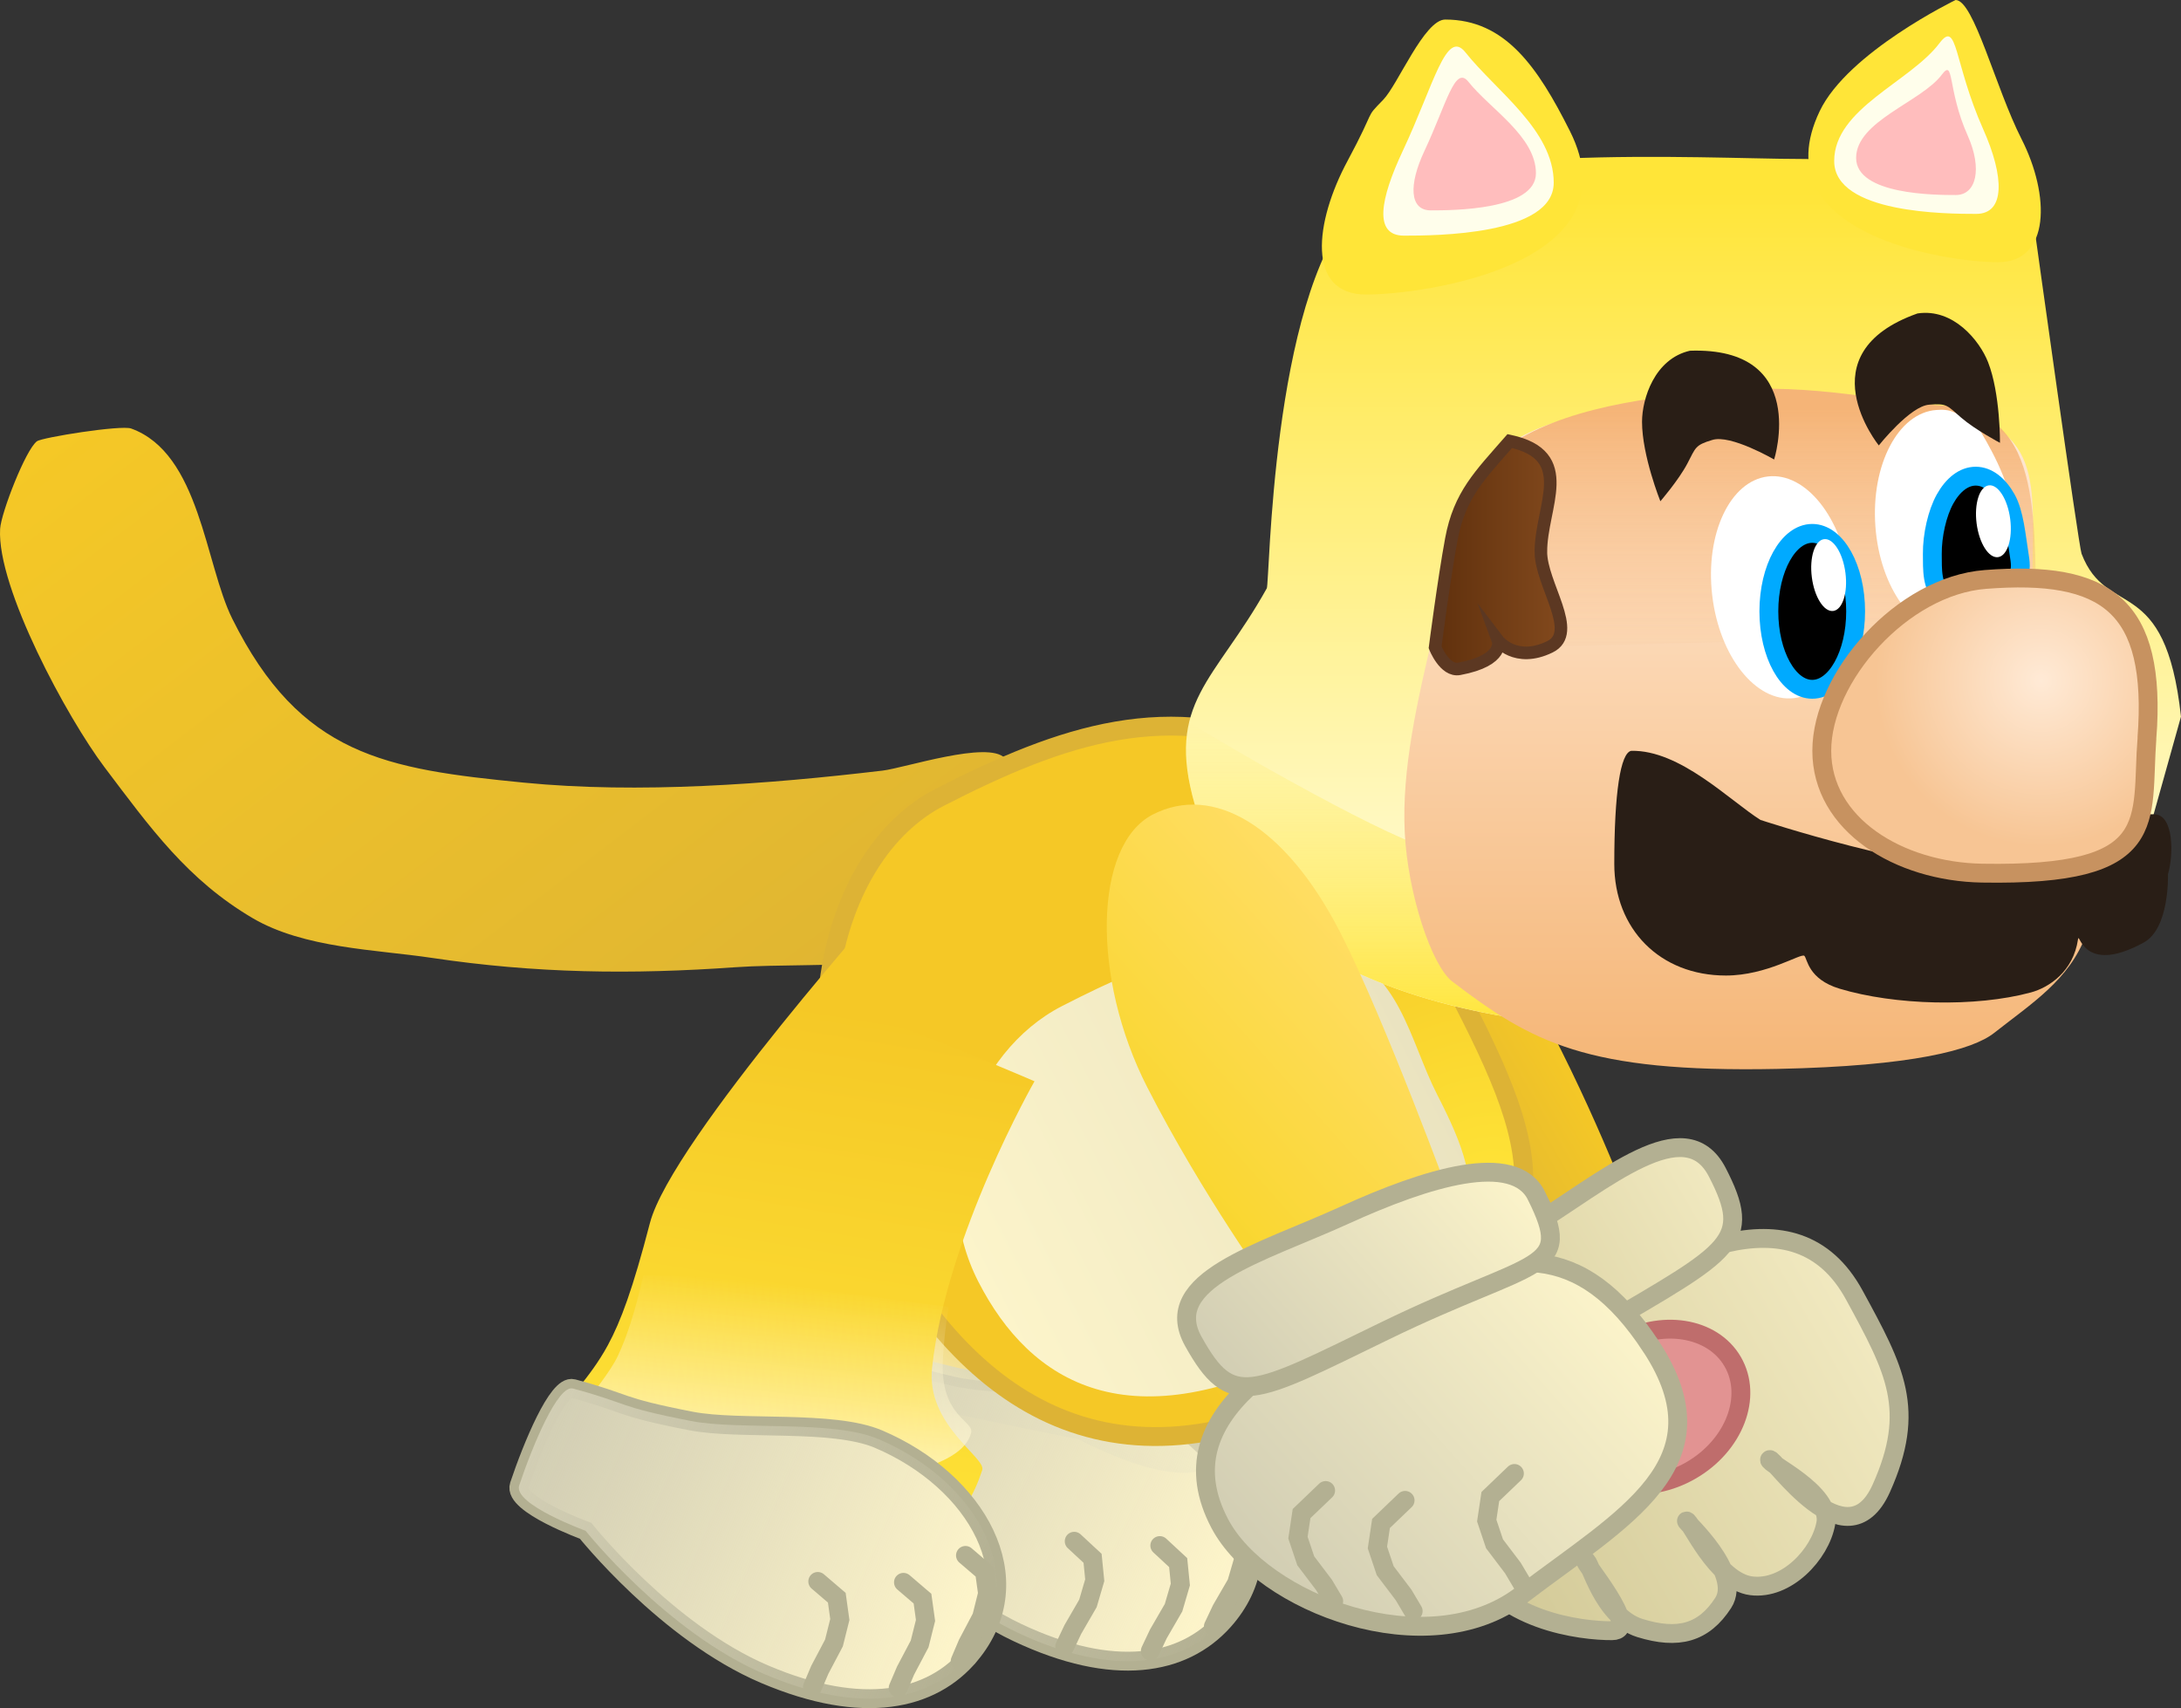 <svg version="1.1" xmlns="http://www.w3.org/2000/svg" xmlns:xlink="http://www.w3.org/1999/xlink" width="173.436" height="135.845" viewBox="0,0,173.436,135.845"><rect x="0" y="0" width="173.436" height="135.845" fill="#333333" stroke="none"/><defs><linearGradient x1="157.105" y1="152.265" x2="204.979" y2="214.75" gradientUnits="userSpaceOnUse" id="color-1"><stop offset="0" stop-color="#f5c826"/><stop offset="1" stop-color="#deb433"/></linearGradient><linearGradient x1="244.967" y1="216.324" x2="261.594" y2="206.682" gradientUnits="userSpaceOnUse" id="color-2"><stop offset="0" stop-color="#d6ad38"/><stop offset="1" stop-color="#f5c826"/></linearGradient><linearGradient x1="256.895" y1="252.27" x2="289.011" y2="233.646" gradientUnits="userSpaceOnUse" id="color-3"><stop offset="0" stop-color="#d2c997"/><stop offset="1" stop-color="#f1e9c0"/></linearGradient><linearGradient x1="251.578" y1="237.123" x2="277.186" y2="222.273" gradientUnits="userSpaceOnUse" id="color-4"><stop offset="0" stop-color="#d2c997"/><stop offset="1" stop-color="#f1e9c0"/></linearGradient><linearGradient x1="237.417" y1="207.169" x2="217.95" y2="248.345" gradientUnits="userSpaceOnUse" id="color-5"><stop offset="0" stop-color="#d6ad38"/><stop offset="1" stop-color="#f5c826"/></linearGradient><linearGradient x1="226.5" y1="228.233" x2="218.894" y2="244.32" gradientUnits="userSpaceOnUse" id="color-6"><stop offset="0" stop-color="#f6efca" stop-opacity="0"/><stop offset="1" stop-color="#f6efca"/></linearGradient><linearGradient x1="203.655" y1="238.204" x2="238.769" y2="254.805" gradientUnits="userSpaceOnUse" id="color-7"><stop offset="0" stop-color="#d2ceb4"/><stop offset="1" stop-color="#d2ceb4" stop-opacity="0"/></linearGradient><radialGradient cx="258.77" cy="223.737" r="28.004" gradientUnits="userSpaceOnUse" id="color-8"><stop offset="0" stop-color="#ffe538"/><stop offset="1" stop-color="#f5c826"/></radialGradient><linearGradient x1="253.231" y1="211.987" x2="217.904" y2="230.11" gradientUnits="userSpaceOnUse" id="color-9"><stop offset="0" stop-color="#eae3c0"/><stop offset="1" stop-color="#fcf4ca"/></linearGradient><linearGradient x1="206.553" y1="208.099" x2="199.308" y2="252.417" gradientUnits="userSpaceOnUse" id="color-10"><stop offset="0" stop-color="#f5c826"/><stop offset="1" stop-color="#ffe538"/></linearGradient><linearGradient x1="201.957" y1="230.129" x2="200.166" y2="247.25" gradientUnits="userSpaceOnUse" id="color-11"><stop offset="0" stop-color="#fff7d1" stop-opacity="0"/><stop offset="1" stop-color="#fff7d1"/></linearGradient><linearGradient x1="274.685" y1="142.966" x2="274.685" y2="209.888" gradientUnits="userSpaceOnUse" id="color-12"><stop offset="0" stop-color="#ffe538"/><stop offset="1" stop-color="#fffeeb"/></linearGradient><linearGradient x1="272.854" y1="185.454" x2="272.854" y2="209.888" gradientUnits="userSpaceOnUse" id="color-13"><stop offset="0" stop-color="#ffe538" stop-opacity="0"/><stop offset="1" stop-color="#ffe538"/></linearGradient><linearGradient x1="269.277" y1="160.307" x2="269.277" y2="213.047" gradientUnits="userSpaceOnUse" id="color-14"><stop offset="0" stop-color="#ffead6"/><stop offset="1" stop-color="#f5b677"/></linearGradient><linearGradient x1="267.01" y1="160.603" x2="267.01" y2="180.485" gradientUnits="userSpaceOnUse" id="color-15"><stop offset="0" stop-color="#f5b477"/><stop offset="1" stop-color="#f5b477" stop-opacity="0"/></linearGradient><linearGradient x1="252.408" y1="172.008" x2="264.149" y2="172.008" gradientUnits="userSpaceOnUse" id="color-16"><stop offset="0" stop-color="#5a2c0a"/><stop offset="1" stop-color="#82491d"/></linearGradient><radialGradient cx="302.325" cy="182.134" r="13.171" gradientUnits="userSpaceOnUse" id="color-17"><stop offset="0" stop-color="#ffead6"/><stop offset="1" stop-color="#f7c594"/></radialGradient><linearGradient x1="231.01" y1="219.303" x2="248.95" y2="203.307" gradientUnits="userSpaceOnUse" id="color-18"><stop offset="0" stop-color="#f9d62e"/><stop offset="1" stop-color="#ffdd63"/></linearGradient><linearGradient x1="241.595" y1="254.732" x2="268.108" y2="231.091" gradientUnits="userSpaceOnUse" id="color-19"><stop offset="0" stop-color="#d1cdb3"/><stop offset="1" stop-color="#fcf4ca"/></linearGradient><linearGradient x1="238.171" y1="238.921" x2="259.496" y2="219.907" gradientUnits="userSpaceOnUse" id="color-20"><stop offset="0" stop-color="#d1cdb3"/><stop offset="1" stop-color="#fcf4ca"/></linearGradient><linearGradient x1="182.809" y1="242.224" x2="218.552" y2="257.423" gradientUnits="userSpaceOnUse" id="color-21"><stop offset="0" stop-color="#d2ceb4"/><stop offset="1" stop-color="#d2ceb4" stop-opacity="0"/></linearGradient></defs><g transform="translate(-140.019,-128.011)"><g data-paper-data="{&quot;isPaintingLayer&quot;:true}" fill-rule="nonzero" stroke-linejoin="miter" stroke-miterlimit="10" stroke-dasharray="" stroke-dashoffset="0" style="mix-blend-mode: normal"><path d="M222.904,200.978c-4.946,4.567 -18.065,3.505 -24.392,3.955c-8.279,0.589 -15.876,0.496 -24.187,-0.747c-4.409,-0.659 -10.122,-0.751 -14.214,-3.156c-5.168,-3.038 -8.125,-7.157 -11.788,-12.013c-2.941,-3.898 -8.566,-14.267 -8.295,-18.945c0.073,-1.26 2.032,-6.31 2.929,-6.968c0.42,-0.308 6.685,-1.305 7.49,-1.014c5.472,1.977 5.879,10.772 8.039,15.122c5.418,10.912 12.217,11.961 23.175,13.039c9.132,0.899 19.394,0.13 28.536,-0.954c1.768,-0.21 8.399,-2.407 9.723,-0.998c1.445,0.441 2.771,1.321 3.76,2.611c2.168,2.829 2.009,6.71 -0.173,9.342c-0.163,0.26 -0.362,0.503 -0.603,0.725z" data-paper-data="{&quot;origPos&quot;:null,&quot;origRot&quot;:0}" fill="url(#color-1)" stroke="none" stroke-width="0.5" stroke-linecap="butt"/><g data-paper-data="{&quot;origRot&quot;:0}" stroke-linecap="butt"><path d="M243.352,195.186c4.635,-2.603 13.54,3.124 18.306,11.611c4.766,8.487 8.029,17.267 8.029,17.267l-13.819,7.971c0,0 -9.078,-12.36 -12.911,-19.186c-4.766,-8.487 -4.24,-15.059 0.395,-17.662z" data-paper-data="{&quot;origRot&quot;:0,&quot;origPos&quot;:null}" fill="url(#color-2)" stroke="none" stroke-width="0"/><g data-paper-data="{&quot;origPos&quot;:null}" stroke="#b3b092" stroke-width="1.5"><path d="M264.638,232.986c7.967,-4.968 18.1,-10.672 22.837,-1.982c3.239,5.942 4.958,9.103 2.15,15.365c-2.809,6.262 -8.65,-2.616 -8.885,-2.272c-0.199,0.292 4.917,2.602 4.471,5.062c-0.445,2.46 -3.139,5.324 -5.929,4.969c-2.79,-0.355 -4.866,-5.262 -5.153,-5.155c-0.105,0.039 4.472,4.12 2.92,6.517c-1.552,2.397 -3.583,2.934 -6.613,1.998c-3.029,-0.935 -3.983,-5.445 -4.333,-5.363c-0.27,0.063 4.487,5.554 2.115,5.574c-2.371,0.02 -9.244,-0.759 -11.445,-5.897c-4.087,-9.539 -0.103,-13.849 7.864,-18.817z" data-paper-data="{&quot;origRot&quot;:0}" fill="url(#color-3)"/><path d="M261.585,225.674c6.156,-3.827 12.433,-9.394 14.993,-4.438c2.863,5.545 1.065,6.226 -9.15,12.231c-11.636,6.841 -12.169,10.006 -15.603,4.08c-2.005,-3.46 3.604,-8.047 9.76,-11.874z" data-paper-data="{&quot;origRot&quot;:0}" fill="url(#color-4)"/></g><path d="M268.662,234.879c3.438,-1.993 7.531,-1.356 9.143,1.423c1.612,2.779 0.132,6.648 -3.306,8.642c-3.438,1.993 -7.531,1.356 -9.143,-1.423c-1.612,-2.779 -0.132,-6.648 3.306,-8.642z" fill="#e29392" stroke="#bf6d6c" stroke-width="1.5"/></g><g data-paper-data="{&quot;origRot&quot;:0}"><path d="M236.514,237.423c-1.724,4.232 2.177,8.053 1.594,8.911c-2.36,3.472 -5.39,5.271 -12.439,4.098c-8.732,-1.454 -14.538,-4.825 -19.523,-12.14c-3.396,-4.982 1.864,-5.412 6.085,-9.717c1.515,-1.545 3.132,-3.737 5.898,-8.417c3.458,-5.852 12.02,-15.44 12.02,-15.44c0,0 5.168,1.546 9.96,3.724c4.717,2.204 8.488,6.349 8.488,6.349c0,0 -8.097,12.85 -12.083,22.632z" data-paper-data="{&quot;origPos&quot;:null}" fill="url(#color-5)" stroke="none" stroke-width="0" stroke-linecap="butt"/><path d="M237.301,256.932c-3.186,3.541 -8.709,4.538 -16.386,0.909c-7.677,-3.629 -13.784,-11.964 -13.784,-11.964c0,0 -5.696,-2.335 -5.134,-3.814c1.163,-3.061 3.386,-7.902 4.577,-7.531c4.399,1.368 3.356,1.559 9.293,2.955c3.844,0.904 11.25,0.335 14.82,2.023c7.677,3.629 11.858,11.592 6.613,17.423z" data-paper-data="{&quot;origPos&quot;:null}" fill="#fff6cb" stroke="#b3b092" stroke-width="1.5" stroke-linecap="butt"/><path d="M236.514,237.423c-1.724,4.232 1.129,5.617 0.546,6.475c-2.36,3.472 -11.252,-1.423 -11.252,-1.423c0,0 -5.926,-1.142 -19.345,-4.032c-3.396,-4.982 1.547,-5.563 5.768,-9.867c1.119,-1.141 2.293,-2.635 3.945,-5.223c2.502,1.272 5.03,2.511 7.623,3.645c4.648,2.031 9.113,5.592 14.093,6.753c-1.048,2.11 -0.568,1.683 -1.379,3.673z" data-paper-data="{&quot;origPos&quot;:null}" fill="url(#color-6)" stroke="none" stroke-width="0" stroke-linecap="butt"/><path d="M237.301,256.932c-3.186,3.541 -8.709,4.538 -16.386,0.909c-7.677,-3.629 -13.784,-11.964 -13.784,-11.964c0,0 -5.696,-2.335 -5.134,-3.814c1.163,-3.061 3.386,-7.902 4.577,-7.531c4.399,1.368 3.356,1.559 9.293,2.955c3.844,0.904 11.25,0.335 14.82,2.023c7.677,3.629 11.858,11.592 6.613,17.423z" data-paper-data="{&quot;origPos&quot;:null}" fill="url(#color-7)" stroke="#b3b092" stroke-width="0" stroke-linecap="butt"/><path d="M225.441,250.585l1.461,1.355l0.173,1.741l-0.541,1.846l-1.207,2.084l-0.641,1.356" fill="none" stroke="#b3b092" stroke-width="1.5" stroke-linecap="round"/><path d="M232.248,250.927l1.461,1.355l0.173,1.741l-0.541,1.846l-1.207,2.084l-0.641,1.356" fill="none" stroke="#b3b092" stroke-width="1.5" stroke-linecap="round"/><path d="M237.26,248.982l1.461,1.355l0.173,1.741l-0.541,1.846l-1.207,2.084l-0.641,1.356" fill="none" stroke="#b3b092" stroke-width="1.5" stroke-linecap="round"/></g><g data-paper-data="{&quot;origRot&quot;:0}" stroke-linecap="butt"><path d="M246.55,238.044c-18.661,10.013 -30.186,0.748 -37.119,-12.765c-6.932,-13.513 -3.712,-29.228 5.33,-33.866c9.809,-5.032 18.219,-7.864 28.343,-3.501c7.543,3.25 9.536,12.49 13.284,19.798c6.932,13.513 8.453,20.52 -9.839,30.335z" data-paper-data="{&quot;origPos&quot;:null}" fill="url(#color-8)" stroke="#ddb335" stroke-width="1.5"/><path d="M244.579,235.136c-14.743,7.825 -22.635,2.848 -26.758,-5.188c-4.122,-8.036 -0.479,-18.268 6.649,-21.924c7.732,-3.966 14.244,-6.426 21.473,-4.452c5.386,1.471 6.15,7.181 8.379,11.527c4.122,8.036 4.709,12.366 -9.743,20.036z" fill="url(#color-9)" stroke="#d2ceb4" stroke-width="0"/></g><path d="M214.138,236.796c-0.489,4.543 4.315,7.14 3.991,8.125c-1.31,3.988 -3.726,6.554 -10.825,7.371c-8.794,1.012 -15.305,-0.626 -22.115,-6.281c-4.639,-3.851 0.298,-5.717 3.168,-11.019c1.03,-1.903 1.979,-4.456 3.346,-9.718c1.709,-6.579 19.629,-26.602 19.629,-26.602c0,0 -4.064,9.481 0.735,11.199c3.787,1.355 10.218,4.133 10.218,4.133c0,0 -7.016,12.289 -8.147,22.791z" fill="url(#color-10)" stroke="none" stroke-width="0" stroke-linecap="butt"/><path d="M214.996,236.154c-0.226,4.564 2.512,4.822 2.245,5.824c-1.078,4.057 -13.476,3.968 -13.476,3.968c0,0 -18.837,0.516 -19.322,-0.694c-1.077,-2.692 3.479,-6.782 4.709,-9.408c0.69,-1.473 1.314,-3.31 2.032,-6.397c8.163,-0.029 16.146,1.482 24.269,2.501c-0.228,1.403 -0.389,2.815 -0.458,4.206z" fill="url(#color-11)" stroke="none" stroke-width="0" stroke-linecap="butt"/><g><path d="M311.121,193.337c-7.678,18.585 -19.249,16.479 -39.301,16.479c-20.052,0 -33.684,-7.005 -36.79,-17.819c-2.343,-8.159 1.588,-9.783 5.725,-17.196c0.236,-0.423 0.346,-22.813 6.895,-30.191c4.76,-5.362 28.259,-3.959 35.429,-3.959c0,0 13.362,-0.154 18.742,5.655c0,0 3.492,25.128 3.726,25.738c2.02,5.269 6.657,1.449 7.907,12.959z" fill="url(#color-12)" stroke="none" stroke-width="0" stroke-linecap="butt"/><path d="M271.82,209.816c-20.052,0 -33.684,-7.005 -36.79,-17.819c-0.797,-2.776 -0.868,-4.795 -0.452,-6.544c3.389,2.137 16.428,9.636 19.79,10.233c13.833,2.458 20.917,1.61 34.365,1.753c13.447,0.142 13.881,-0.504 21.058,-1.166c-7.673,15.419 -19.044,13.543 -37.972,13.543z" fill="url(#color-13)" stroke="none" stroke-width="0" stroke-linecap="butt"/><path d="M277.815,159.67c8.102,-0.588 17.168,0.742 19.295,1.551c6.382,2.427 3.989,7.868 4.675,17.577c0.696,9.846 7.563,14.33 4.114,23.579c-1.33,3.566 -4.321,5.432 -7.311,7.787c-1.696,1.336 -6.429,2.634 -17.217,2.856c-15.25,0.314 -19.574,-2.156 -25.861,-6.947c-1.641,-1.25 -3.556,-7 -3.786,-11.906c-0.23,-4.906 0.917,-10.171 2.452,-16.519c1.535,-6.347 0.313,-10.216 4.848,-13.665c4.534,-3.449 10.689,-3.726 18.791,-4.313z" data-paper-data="{&quot;origPos&quot;:null}" fill="url(#color-14)" stroke="none" stroke-width="0" stroke-linecap="butt"/><path d="M294.563,160.272c8.303,0.461 7.051,9.779 7.469,18.018c-1.379,0.216 -28.259,0.831 -48.446,1.421c0.573,-0.791 0.074,-1.427 0.59,-2.063c2.83,-3.493 0.332,-9.843 4.638,-13.352c4.306,-3.509 10.811,-4.589 18.157,-5.223c7.346,-0.635 13.095,0.95 17.592,1.2z" data-paper-data="{&quot;origPos&quot;:null}" fill="url(#color-15)" stroke="none" stroke-width="0" stroke-linecap="butt"/><path d="M300.124,169.073c0.352,4.889 -1.818,9.029 -4.848,9.247c-3.03,0.218 -5.771,-3.568 -6.124,-8.457c-0.352,-4.889 1.818,-9.029 4.848,-9.247c0.491,-0.035 0.922,-0.036 1.441,0.197c0.519,0.233 1.519,0.525 1.979,1.337c0.46,0.812 2.495,4.028 2.704,6.923z" data-paper-data="{&quot;origPos&quot;:null,&quot;origRot&quot;:0}" fill="#ffffff" stroke="none" stroke-width="0" stroke-linecap="butt"/><path d="M262.551,171.89c0,2.608 3.058,6.424 0.712,7.564c-2.729,1.327 -4.126,-0.51 -4.126,-0.51c0,0 0.582,1.576 -3.072,2.259c-1.173,0.219 -1.924,-1.711 -1.924,-1.711c0,0 0.689,-5.349 1.29,-8.593c0.654,-3.534 2.282,-5.102 4.645,-7.811c5.286,1.136 2.476,5.194 2.476,8.801z" fill="url(#color-16)" stroke="#5c3822" stroke-width="1" stroke-linecap="butt"/><path d="M287.101,174.078c0.571,4.868 -1.412,9.101 -4.429,9.455c-3.017,0.354 -5.925,-3.306 -6.496,-8.174c-0.571,-4.868 1.412,-9.101 4.429,-9.455c3.017,-0.354 5.925,3.306 6.496,8.174z" data-paper-data="{&quot;origPos&quot;:null,&quot;origRot&quot;:0}" fill="#ffffff" stroke="none" stroke-width="0" stroke-linecap="butt"/><path d="M284.131,170.43c0.952,0 1.814,0.695 2.439,1.817c0.624,1.122 1.011,2.672 1.011,4.383c0,1.711 -0.387,3.261 -1.011,4.383c-0.625,1.122 -1.487,1.817 -2.439,1.817c-0.952,0 -1.814,-0.695 -2.439,-1.817c-0.624,-1.122 -1.011,-2.672 -1.011,-4.383c0,-1.711 0.387,-3.261 1.011,-4.383c0.625,-1.122 1.487,-1.817 2.439,-1.817z" data-paper-data="{&quot;origPos&quot;:null}" fill="#000000" stroke="#00aaff" stroke-width="1.5" stroke-linecap="butt"/><path d="M297.13,165.88c0.952,0 1.814,0.695 2.439,1.817c0.624,1.122 0.775,2.904 1.011,4.383c0.083,0.539 0.233,1.323 -0.15,1.8c-0.483,0.577 -1.281,0.853 -2,1.1c-1.256,0.26 -2.748,1.037 -3.85,0.4c-0.966,-0.58 -0.89,-2.138 -0.9,-3.3c-0.013,-1.501 0.387,-3.261 1.011,-4.383c0.625,-1.122 1.487,-1.817 2.439,-1.817z" data-paper-data="{&quot;origPos&quot;:null}" fill="#000000" stroke="#00aaff" stroke-width="1.5" stroke-linecap="round"/><path d="M305.264,202.719c-0.371,2.548 -2.296,3.826 -3.742,4.218c-4.412,1.196 -10.839,1.022 -15.216,-0.297c-2.516,-0.758 -2.56,-2.385 -2.803,-2.613c-0.257,-0.24 -2.97,1.567 -6.239,1.567c-5.247,0 -8.875,-3.697 -8.875,-8.875c0,-5.678 0.493,-8.833 1.347,-8.996c3.88,-0.086 7.826,3.952 10.278,5.496c0,0 12.782,4.208 18.753,3.867c0,0 9.639,-4.511 12.626,-4.313c1.482,0.098 1.491,3.203 1.024,4.771c0,0 0.152,4.283 -1.921,5.422c-4.903,2.692 -5.125,-0.985 -5.232,-0.248z" data-paper-data="{&quot;origPos&quot;:null}" fill="#291e16" stroke="#321f12" stroke-width="0" stroke-linecap="butt"/><path d="M310.746,186.719c-0.5,6.618 1.27,10.982 -13.107,10.732c-6.626,-0.115 -12.75,-3.864 -12.75,-9.732c0,-5.868 6.393,-13.11 13,-13.625c9.627,-0.75 13.657,2.037 12.857,12.625z" data-paper-data="{&quot;origPos&quot;:null}" fill="url(#color-17)" stroke="#c79260" stroke-width="1.5" stroke-linecap="butt"/><path d="M285.069,170.89c0.369,-0.047 0.744,0.23 1.052,0.716c0.308,0.486 0.549,1.18 0.65,1.968c0.101,0.788 0.042,1.521 -0.133,2.068c-0.176,0.548 -0.469,0.91 -0.838,0.958c-0.369,0.047 -0.744,-0.23 -1.052,-0.716c-0.308,-0.486 -0.549,-1.18 -0.65,-1.968c-0.101,-0.788 -0.042,-1.521 0.133,-2.068c0.176,-0.548 0.469,-0.91 0.838,-0.958z" data-paper-data="{&quot;origPos&quot;:null,&quot;origRot&quot;:0}" fill="#ffffff" stroke="#00aaff" stroke-width="0" stroke-linecap="butt"/><path d="M298.172,166.611c0.369,-0.047 0.744,0.23 1.052,0.716c0.308,0.486 0.549,1.18 0.65,1.968c0.101,0.788 0.042,1.521 -0.133,2.068c-0.176,0.548 -0.469,0.91 -0.838,0.958c-0.369,0.047 -0.744,-0.23 -1.052,-0.716c-0.308,-0.486 -0.549,-1.18 -0.65,-1.968c-0.101,-0.788 -0.042,-1.521 0.133,-2.068c0.176,-0.548 0.469,-0.91 0.838,-0.958z" data-paper-data="{&quot;origPos&quot;:null,&quot;origRot&quot;:0}" fill="#ffffff" stroke="#00aaff" stroke-width="0" stroke-linecap="butt"/><path d="M276.179,163.001c-1.376,0.41 -1.311,0.605 -1.978,1.875c-0.689,1.311 -2.147,3 -2.147,3c0,0 -1.458,-3.627 -1.458,-6.319c0,-1.828 0.993,-5.014 3.811,-5.653c9.531,-0.321 6.694,8.651 6.694,8.651c0,0 -3.477,-2.023 -4.922,-1.553z" fill="#291e16" stroke="none" stroke-width="0" stroke-linecap="butt"/><path d="M293.44,160.195c-1.516,0.089 -4.016,3.241 -4.016,3.241c0,0 -5.915,-7.319 3.077,-10.497c2.857,-0.433 4.944,2.171 5.611,3.874c0.982,2.507 0.948,6.416 0.948,6.416c0,0 -1.973,-1.04 -3.093,-2.01c-1.085,-0.94 -1.096,-1.144 -2.526,-1.025z" data-paper-data="{&quot;index&quot;:null,&quot;origRot&quot;:0}" fill="#291e16" stroke="none" stroke-width="0" stroke-linecap="butt"/><g stroke="none" stroke-width="0" stroke-linecap="butt"><path d="M264.855,138.422c5.31,10.564 -11.433,13.012 -16.206,13.012c-4.774,0 -4.076,-5.778 -1.482,-10.606c2.377,-4.425 1.301,-3.29 2.851,-4.887c1.165,-1.201 3.265,-6.375 4.928,-6.375c4.774,0 7.357,3.778 9.909,8.857z" data-paper-data="{&quot;origPos&quot;:null}" fill="#ffe538"/><path d="M263.573,142.546c0,4.181 -9.464,4.206 -11.912,4.206c-2.448,0 -1.872,-2.954 -0.097,-6.729c2.493,-5.302 3.453,-9.782 4.987,-7.85c2.448,3.084 7.023,6.193 7.023,10.374z" data-paper-data="{&quot;origPos&quot;:null}" fill="#fffeeb"/><path d="M262.158,141.791c0,2.934 -6.641,2.951 -8.359,2.951c-1.718,0 -1.756,-2.073 -0.51,-4.721c1.749,-3.72 2.423,-6.864 3.499,-5.508c1.718,2.164 5.37,4.345 5.37,7.279z" data-paper-data="{&quot;origPos&quot;:null}" fill="#ffbdbd"/></g><g stroke="none" stroke-width="0" stroke-linecap="butt"><path d="M295.53,128.011c1.455,0 3.166,6.978 5.246,11.063c2.269,4.457 2.304,9.79 -1.873,9.79c-4.177,0 -18.827,-2.26 -14.181,-12.011c2.234,-4.688 10.809,-8.842 10.809,-8.842z" data-paper-data="{&quot;index&quot;:null}" fill="#ffe538"/><path d="M294.25,131.443c1.453,-1.931 1.115,1.548 3.478,6.85c1.683,3.775 1.76,6.729 -0.56,6.729c-2.321,0 -11.292,-0.025 -11.292,-4.206c0,-4.181 6.054,-6.29 8.374,-9.374z" data-paper-data="{&quot;origPos&quot;:null,&quot;index&quot;:null}" fill="#fffeeb"/><path d="M294.428,133.958c1.02,-1.355 0.41,1.121 2.068,4.842c1.181,2.649 0.676,4.721 -0.952,4.721c-1.628,0 -7.923,-0.017 -7.923,-2.951c0,-2.934 5.179,-4.448 6.808,-6.612z" data-paper-data="{&quot;origPos&quot;:null,&quot;index&quot;:null}" fill="#ffbdbd"/></g></g><g data-paper-data="{&quot;origRot&quot;:0}"><path d="M246.631,202.232c3.562,6.972 8.829,21.374 8.829,21.374l-14.289,7.095c0,0 -5.505,-7.578 -9.933,-16.246c-4.429,-8.668 -4.267,-19.254 0.466,-21.673c4.734,-2.419 10.498,0.782 14.927,9.45z" data-paper-data="{&quot;origRot&quot;:0,&quot;origPos&quot;:null}" fill="url(#color-18)" stroke="none" stroke-width="0" stroke-linecap="butt"/><path d="M271.333,235.125c6.084,9.301 -2.176,13.532 -10.326,19.741c-7.468,5.69 -20.644,0.662 -23.992,-5.69c-4.614,-8.755 5.746,-14.036 14.294,-17.92c8.548,-3.884 14.342,-4.815 20.023,3.869z" data-paper-data="{&quot;origRot&quot;:0,&quot;origPos&quot;:null}" fill="url(#color-19)" stroke="#b3b092" stroke-width="1.5" stroke-linecap="butt"/><path d="M262.202,223.112c3.033,6.14 0.103,4.832 -12.036,10.734c-10.656,5.181 -12.219,6.302 -15.251,0.847c-2.711,-4.876 5.401,-7.021 11.996,-10.028c6.595,-3.008 13.521,-5.139 15.292,-1.553z" data-paper-data="{&quot;origRot&quot;:0,&quot;origPos&quot;:null}" fill="url(#color-20)" stroke="#b3b092" stroke-width="1.5" stroke-linecap="butt"/><path d="M261.09,254.001l-0.766,-1.29l-1.459,-1.925l-0.619,-1.842l0.286,-1.915l1.915,-1.835" data-paper-data="{&quot;index&quot;:null,&quot;origRot&quot;:0}" fill="none" stroke="#b3b092" stroke-width="1.5" stroke-linecap="round"/><path d="M252.397,256.14l-0.766,-1.29l-1.459,-1.925l-0.619,-1.842l0.286,-1.915l1.915,-1.835" data-paper-data="{&quot;index&quot;:null,&quot;origRot&quot;:0}" fill="none" stroke="#b3b092" stroke-width="1.5" stroke-linecap="round"/><path d="M246.079,255.356l-0.766,-1.29l-1.459,-1.925l-0.619,-1.842l0.286,-1.915l1.915,-1.835" data-paper-data="{&quot;index&quot;:null,&quot;origRot&quot;:0}" fill="none" stroke="#b3b092" stroke-width="1.5" stroke-linecap="round"/></g><g stroke="#b3b092"><path d="M217.17,259.607c-3.043,3.665 -8.523,4.879 -16.337,1.556c-7.814,-3.323 -14.246,-11.41 -14.246,-11.41c0,0 -5.784,-2.108 -5.281,-3.608c1.041,-3.105 3.071,-8.029 4.276,-7.706c4.449,1.193 3.415,1.425 9.403,2.585c3.877,0.751 11.254,-0.11 14.889,1.435c7.814,3.323 12.307,11.114 7.297,17.148z" data-paper-data="{&quot;origPos&quot;:null}" fill="#fff6cb" stroke-width="1.5" stroke-linecap="butt"/><g><path d="M217.17,259.607c-3.043,3.665 -8.523,4.879 -16.337,1.556c-7.814,-3.323 -14.246,-11.41 -14.246,-11.41c0,0 -5.784,-2.108 -5.281,-3.608c1.041,-3.105 3.071,-8.029 4.276,-7.706c4.449,1.193 3.415,1.425 9.403,2.585c3.877,0.751 11.254,-0.11 14.889,1.435c7.814,3.323 12.307,11.114 7.297,17.148z" data-paper-data="{&quot;origPos&quot;:null}" fill="url(#color-21)" stroke-width="0" stroke-linecap="butt"/><path d="M205.048,253.78l1.514,1.296l0.241,1.733l-0.467,1.866l-1.123,2.13l-0.587,1.38" fill="none" stroke-width="1.5" stroke-linecap="round"/><path d="M211.863,253.852l1.514,1.296l0.241,1.733l-0.467,1.866l-1.123,2.13l-0.587,1.38" fill="none" stroke-width="1.5" stroke-linecap="round"/><path d="M216.794,251.711l1.514,1.296l0.241,1.733l-0.467,1.866l-1.123,2.13l-0.587,1.38" fill="none" stroke-width="1.5" stroke-linecap="round"/></g></g></g></g></svg>